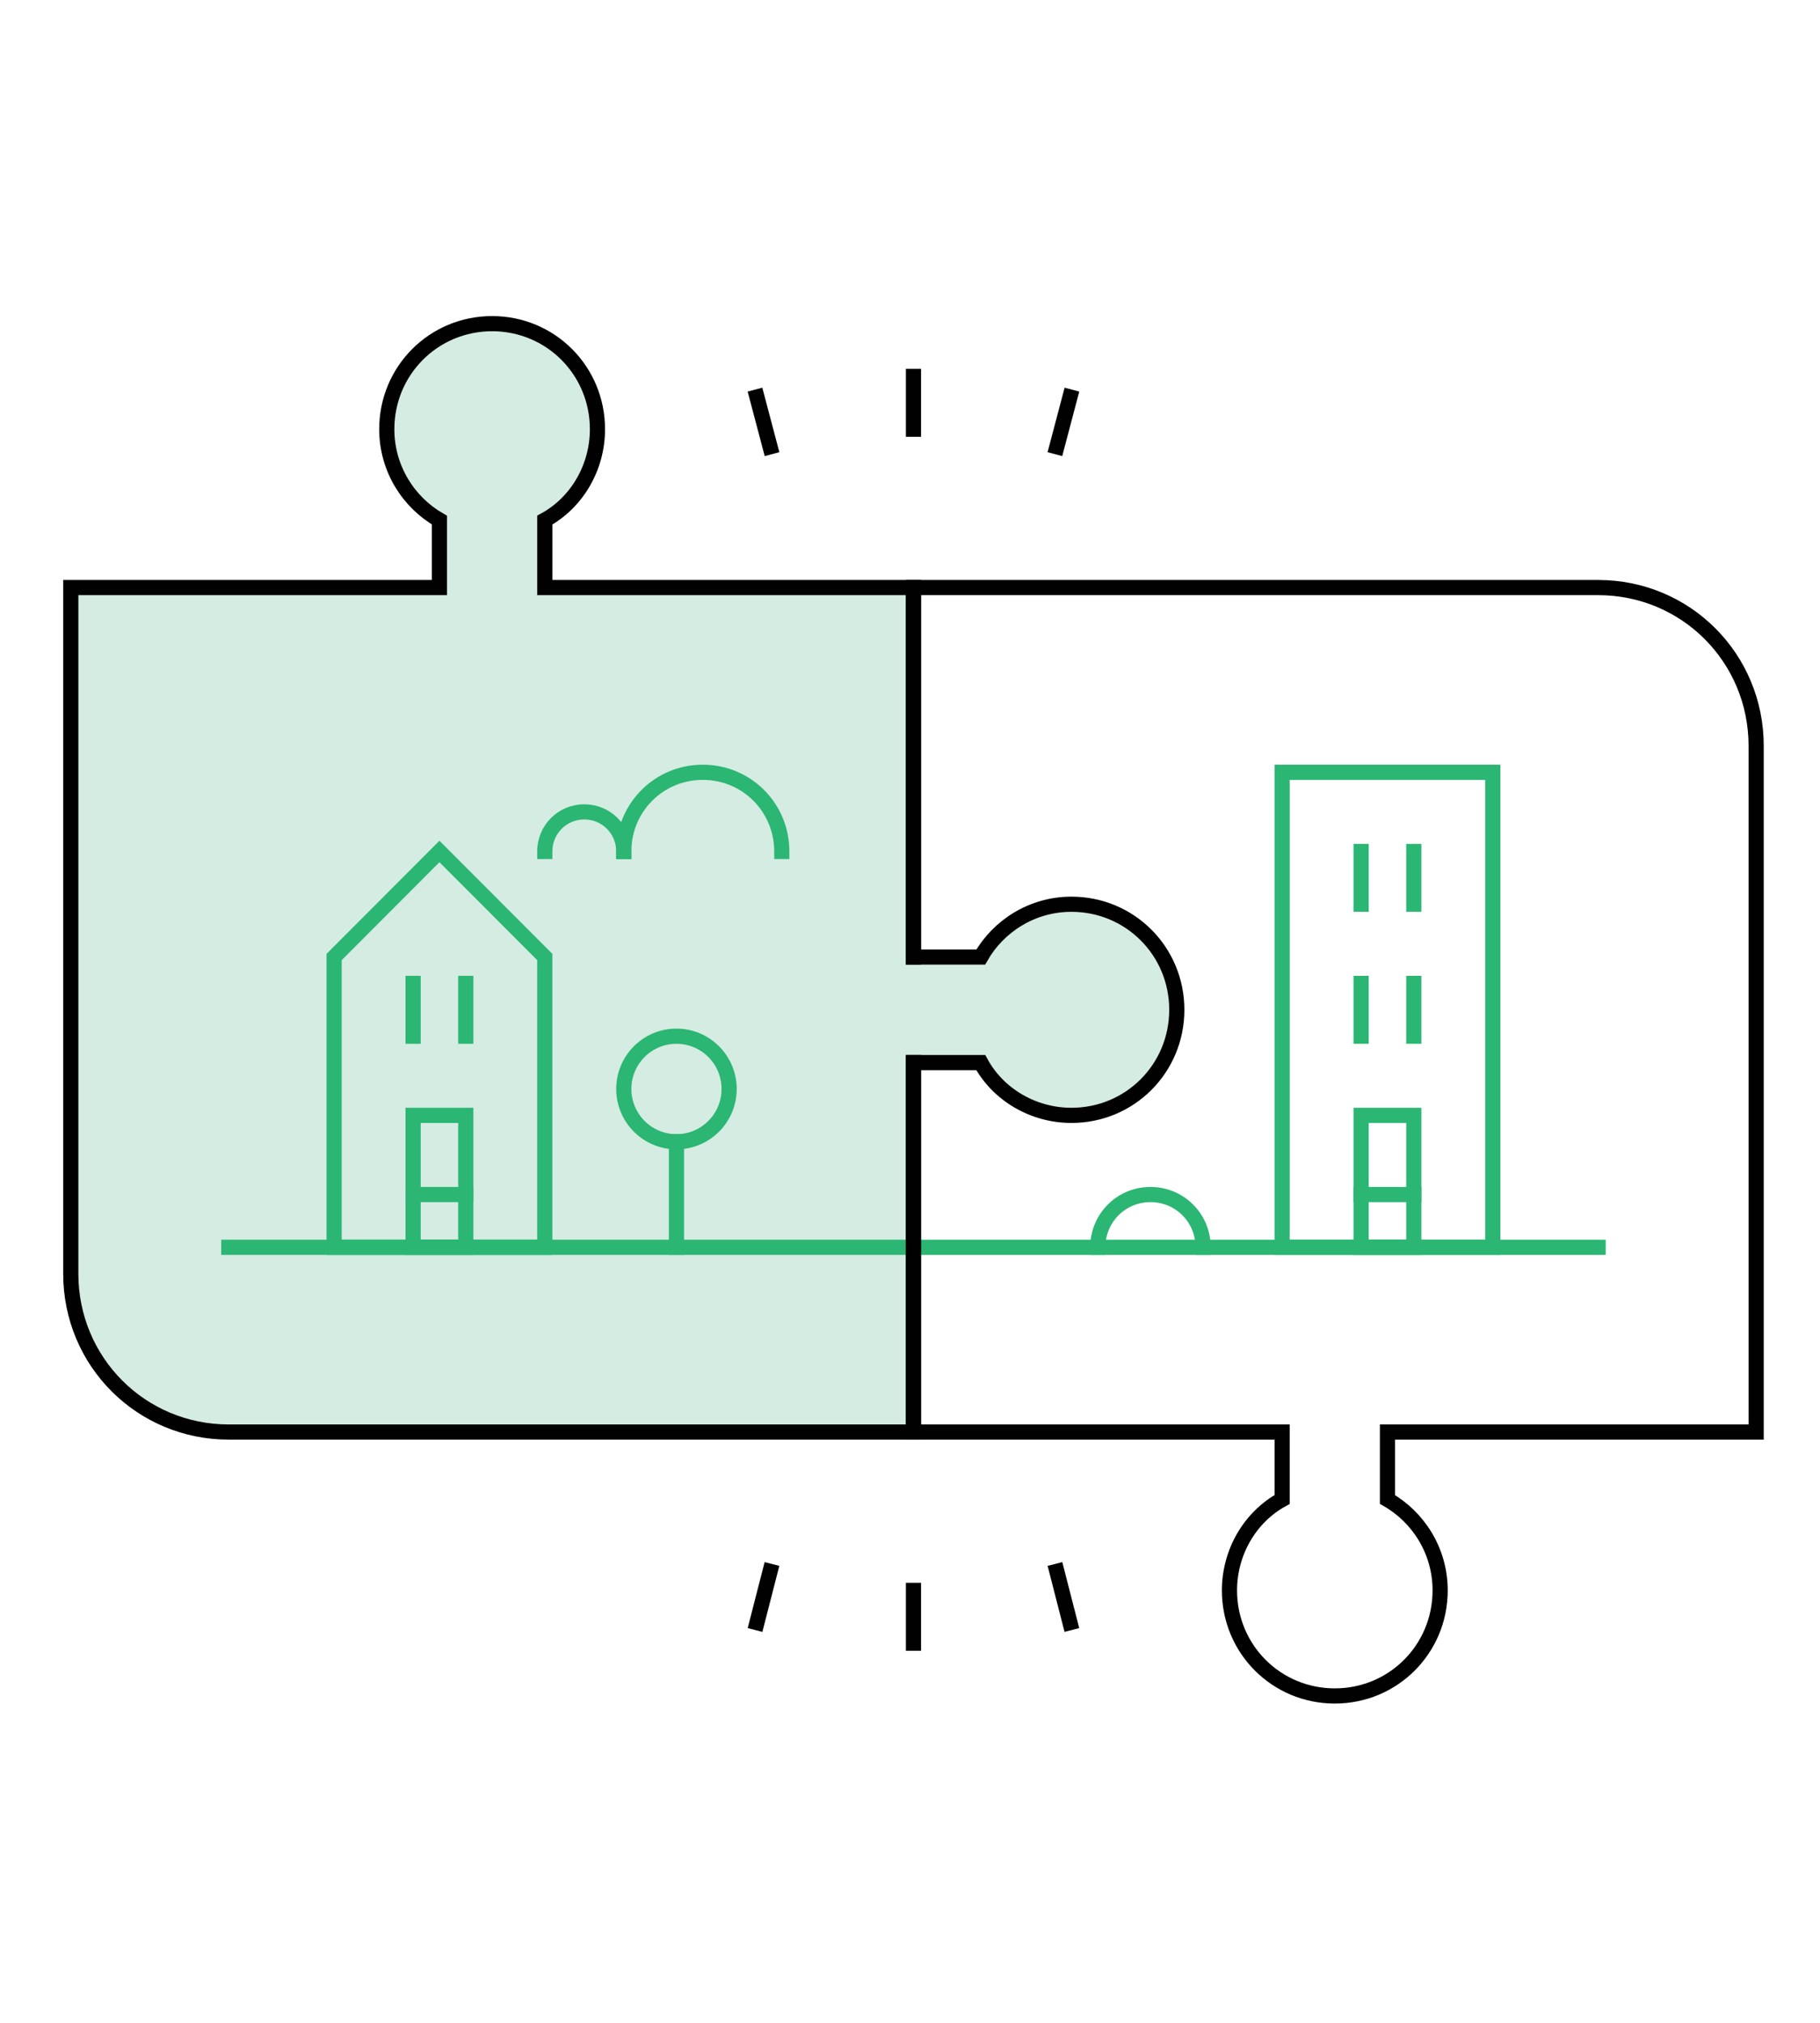 <svg width="180" height="200" viewBox="0 0 180 200" fill="none" xmlns="http://www.w3.org/2000/svg">
<path d="M105.969 89.403C102.062 89.403 98.735 91.578 96.998 94.622H90.343V58.092H53.88V51.424C57.063 49.685 59.089 46.206 59.089 42.437C59.089 36.639 54.459 32 48.671 32C42.884 32 38.253 36.639 38.253 42.437C38.253 46.351 40.424 49.685 43.462 51.424V58.092H7V125.933C7 134.63 13.945 141.588 22.627 141.588H90.343V105.059H96.998C98.735 108.248 102.207 110.277 105.969 110.277C111.757 110.277 116.387 105.639 116.387 99.84C116.387 94.042 111.757 89.403 105.969 89.403Z" fill="#D4ECE1"/>
<path d="M22.627 123.323H158.058" stroke="#2BB673" stroke-width="1.5" stroke-miterlimit="10" stroke-linecap="square"/>
<path d="M147.64 76.357H126.805V123.324H147.64V76.357Z" stroke="#2BB673" stroke-width="1.5" stroke-miterlimit="10" stroke-linecap="square"/>
<path d="M139.827 110.277H134.618V123.324H139.827V110.277Z" stroke="#2BB673" stroke-width="1.5" stroke-miterlimit="10" stroke-linecap="square"/>
<path d="M134.618 102.45V97.231" stroke="#2BB673" stroke-width="1.5" stroke-miterlimit="10" stroke-linecap="square"/>
<path d="M139.827 102.45V97.231" stroke="#2BB673" stroke-width="1.5" stroke-miterlimit="10" stroke-linecap="square"/>
<path d="M134.618 89.403V84.185" stroke="#2BB673" stroke-width="1.5" stroke-miterlimit="10" stroke-linecap="square"/>
<path d="M139.827 89.403V84.185" stroke="#2BB673" stroke-width="1.5" stroke-miterlimit="10" stroke-linecap="square"/>
<path d="M108.574 123.323C108.574 120.424 110.889 118.105 113.783 118.105C116.676 118.105 118.991 120.424 118.991 123.323" stroke="#2BB673" stroke-width="1.5" stroke-miterlimit="10" stroke-linecap="square"/>
<path d="M134.618 118.105H139.827" stroke="#2BB673" stroke-width="1.5" stroke-miterlimit="10" stroke-linecap="square"/>
<path d="M53.88 123.323H33.044V94.622L43.462 84.185L53.88 94.622V123.323Z" stroke="#2BB673" stroke-width="1.5" stroke-miterlimit="10" stroke-linecap="square"/>
<path d="M46.067 110.277H40.858V123.324H46.067V110.277Z" stroke="#2BB673" stroke-width="1.5" stroke-miterlimit="10" stroke-linecap="square"/>
<path d="M40.858 102.45V97.231" stroke="#2BB673" stroke-width="1.5" stroke-miterlimit="10" stroke-linecap="square"/>
<path d="M46.067 102.45V97.231" stroke="#2BB673" stroke-width="1.5" stroke-miterlimit="10" stroke-linecap="square"/>
<path d="M66.902 112.887C69.779 112.887 72.111 110.55 72.111 107.668C72.111 104.786 69.779 102.45 66.902 102.45C64.026 102.45 61.694 104.786 61.694 107.668C61.694 110.55 64.026 112.887 66.902 112.887Z" stroke="#2BB673" stroke-width="1.5" stroke-miterlimit="10" stroke-linecap="square"/>
<path d="M53.88 84.185C53.88 82.01 55.616 80.271 57.787 80.271C59.957 80.271 61.694 82.01 61.694 84.185" stroke="#2BB673" stroke-width="1.5" stroke-miterlimit="10" stroke-linecap="square"/>
<path d="M61.694 84.185C61.694 79.836 65.166 76.357 69.507 76.357C73.848 76.357 77.32 79.836 77.32 84.185" stroke="#2BB673" stroke-width="1.5" stroke-miterlimit="10" stroke-linecap="square"/>
<path d="M66.902 112.886V123.323" stroke="#2BB673" stroke-width="1.5" stroke-miterlimit="10" stroke-linecap="square"/>
<path d="M40.858 118.105H46.067" stroke="#2BB673" stroke-width="1.5" stroke-miterlimit="10" stroke-linecap="square"/>
<path d="M90.343 42.437V37.218" stroke="#010101" stroke-width="1.5" stroke-miterlimit="10" stroke-linecap="square"/>
<path d="M90.343 162.462V157.244" stroke="#010101" stroke-width="1.5" stroke-miterlimit="10" stroke-linecap="square"/>
<path d="M104.522 44.176L105.824 39.248" stroke="#010101" stroke-width="1.5" stroke-miterlimit="10" stroke-linecap="square"/>
<path d="M74.86 160.433L76.163 155.359" stroke="#010101" stroke-width="1.5" stroke-miterlimit="10" stroke-linecap="square"/>
<path d="M76.163 44.176L74.86 39.248" stroke="#010101" stroke-width="1.5" stroke-miterlimit="10" stroke-linecap="square"/>
<path d="M105.824 160.433L104.522 155.359" stroke="#010101" stroke-width="1.5" stroke-miterlimit="10" stroke-linecap="square"/>
<path d="M105.969 89.403C102.062 89.403 98.735 91.578 96.998 94.622H90.343V58.092H53.88V51.424C57.063 49.685 59.089 46.206 59.089 42.437C59.089 36.639 54.459 32 48.671 32C42.884 32 38.253 36.639 38.253 42.437C38.253 46.351 40.424 49.685 43.462 51.424V58.092H7V125.933C7 134.63 13.945 141.588 22.627 141.588H90.343V105.059H96.998C98.735 108.248 102.207 110.277 105.969 110.277C111.757 110.277 116.387 105.639 116.387 99.84C116.387 94.042 111.757 89.403 105.969 89.403Z" stroke="#010101" stroke-width="1.5" stroke-miterlimit="10" stroke-linecap="square"/>
<path d="M90.343 105.059V141.588H126.805V148.256C123.622 149.996 121.596 153.475 121.596 157.244C121.596 163.042 126.226 167.681 132.014 167.681C137.801 167.681 142.432 163.042 142.432 157.244C142.432 153.33 140.261 149.996 137.223 148.256V141.588H173.685V73.748C173.685 65.05 166.74 58.093 158.058 58.093H90.343V94.622" stroke="#010101" stroke-width="1.5" stroke-miterlimit="10" stroke-linecap="square"/>
</svg>
